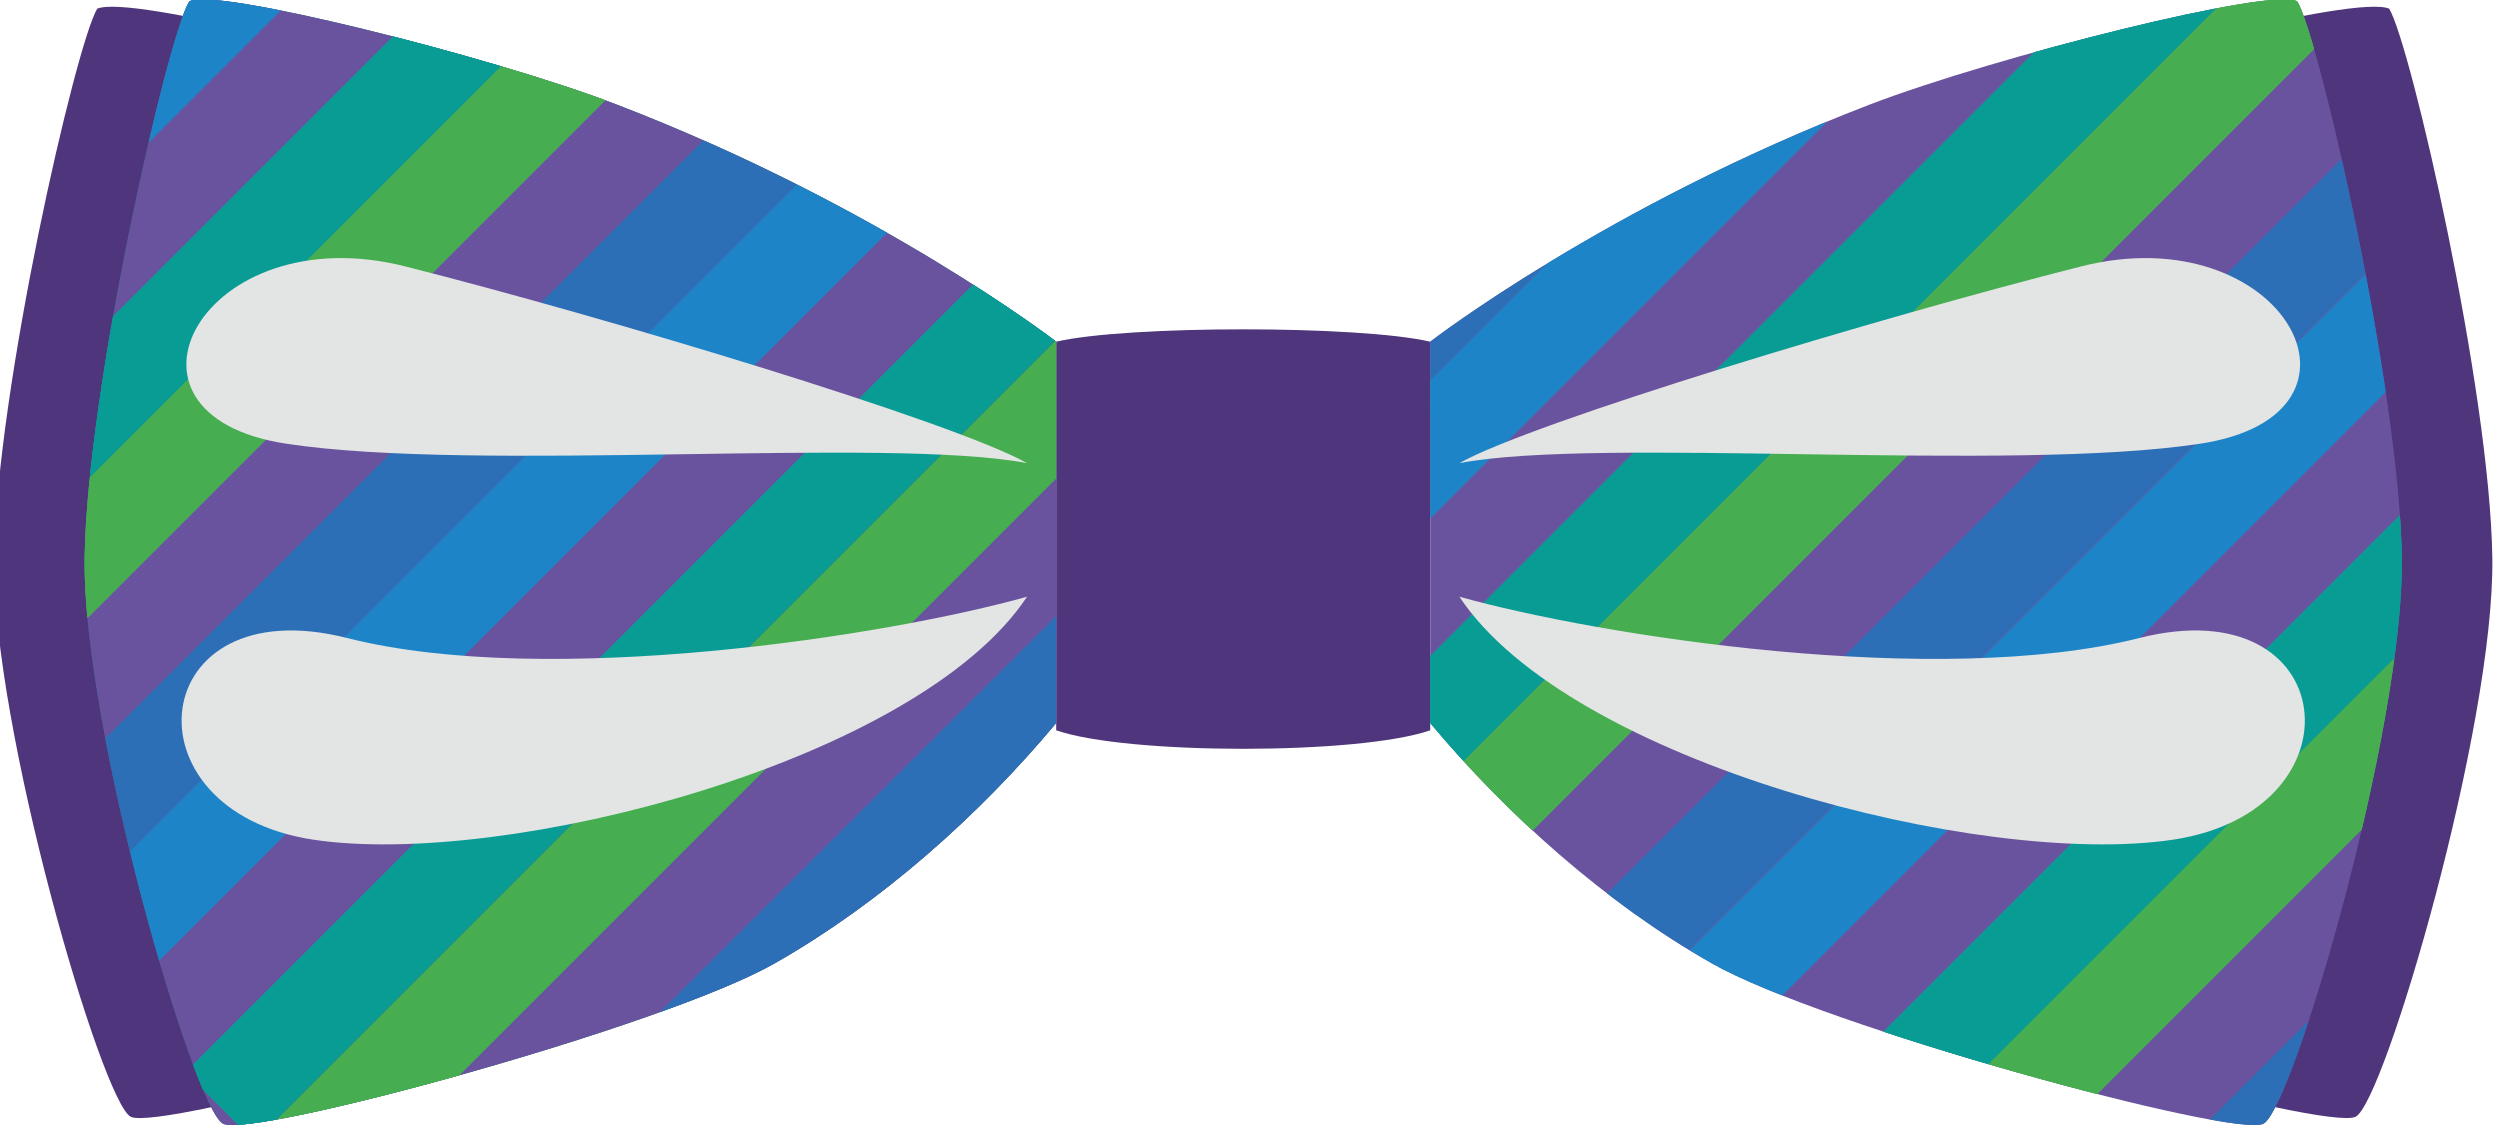 <?xml version="1.0" encoding="UTF-8" standalone="no"?>
<!-- Created with Inkscape (http://www.inkscape.org/) -->

<svg
   xmlns:dc="http://purl.org/dc/elements/1.1/"
   xmlns:cc="http://creativecommons.org/ns#"
   xmlns:rdf="http://www.w3.org/1999/02/22-rdf-syntax-ns#"
   xmlns:svg="http://www.w3.org/2000/svg"
   xmlns="http://www.w3.org/2000/svg"
   xmlns:xlink="http://www.w3.org/1999/xlink"
   xmlns:sodipodi="http://sodipodi.sourceforge.net/DTD/sodipodi-0.dtd"
   xmlns:inkscape="http://www.inkscape.org/namespaces/inkscape"
   width="194.468"
   height="87.622"
   viewBox="0 0 51.453 23.183"
   version="1.1"
   id="svg1161"
   inkscape:version="0.92.4 (5da689c313, 2019-01-14)"
   sodipodi:docname="3.svg">
  <defs
     id="defs1155">
    <clipPath
       id="SVGID_2_">
      <use
         height="100%"
         width="100%"
         y="0"
         x="0"
         style="overflow:visible"
         xlink:href="#SVGID_1_"
         overflow="visible"
         id="use15" />
    </clipPath>
    <clipPath
       id="SVGID_4_">
      <use
         height="100%"
         width="100%"
         y="0"
         x="0"
         style="overflow:visible"
         xlink:href="#SVGID_3_"
         overflow="visible"
         id="use91" />
    </clipPath>
    <clipPath
       id="SVGID_6_">
      <use
         height="100%"
         width="100%"
         y="0"
         x="0"
         style="overflow:visible"
         xlink:href="#SVGID_5_"
         overflow="visible"
         id="use193" />
    </clipPath>
    <clipPath
       id="SVGID_8_">
      <use
         height="100%"
         width="100%"
         y="0"
         x="0"
         style="overflow:visible"
         xlink:href="#SVGID_7_"
         overflow="visible"
         id="use251" />
    </clipPath>
    <clipPath
       id="SVGID_10_">
      <use
         height="100%"
         width="100%"
         y="0"
         x="0"
         style="overflow:visible"
         xlink:href="#SVGID_9_"
         overflow="visible"
         id="use335" />
    </clipPath>
    <clipPath
       id="SVGID_12_">
      <use
         height="100%"
         width="100%"
         y="0"
         x="0"
         style="overflow:visible"
         xlink:href="#SVGID_11_"
         overflow="visible"
         id="use453" />
    </clipPath>
    <clipPath
       id="SVGID_14_">
      <use
         height="100%"
         width="100%"
         y="0"
         x="0"
         style="overflow:visible"
         xlink:href="#SVGID_13_"
         overflow="visible"
         id="use597" />
    </clipPath>
    <clipPath
       id="SVGID_16_">
      <use
         height="100%"
         width="100%"
         y="0"
         x="0"
         style="overflow:visible"
         xlink:href="#SVGID_15_"
         overflow="visible"
         id="use679" />
    </clipPath>
    <clipPath
       id="SVGID_18_">
      <use
         height="100%"
         width="100%"
         y="0"
         x="0"
         style="overflow:visible"
         xlink:href="#SVGID_17_"
         overflow="visible"
         id="use785" />
    </clipPath>
    <clipPath
       id="SVGID_20_">
      <use
         height="100%"
         width="100%"
         y="0"
         x="0"
         style="overflow:visible"
         xlink:href="#SVGID_19_"
         overflow="visible"
         id="use837" />
    </clipPath>
    <clipPath
       id="SVGID_22_">
      <use
         height="100%"
         width="100%"
         y="0"
         x="0"
         style="overflow:visible"
         xlink:href="#SVGID_21_"
         overflow="visible"
         id="use915" />
    </clipPath>
    <clipPath
       id="SVGID_24_">
      <use
         height="100%"
         width="100%"
         y="0"
         x="0"
         style="overflow:visible"
         xlink:href="#SVGID_23_"
         overflow="visible"
         id="use1009" />
    </clipPath>
    <clipPath
       id="SVGID_26_">
      <use
         height="100%"
         width="100%"
         y="0"
         x="0"
         style="overflow:visible"
         xlink:href="#SVGID_25_"
         overflow="visible"
         id="use1129" />
    </clipPath>
    <clipPath
       id="SVGID_28_">
      <use
         height="100%"
         width="100%"
         y="0"
         x="0"
         style="overflow:visible"
         xlink:href="#SVGID_27_"
         overflow="visible"
         id="use1177" />
    </clipPath>
    <path
       inkscape:connector-curvature="0"
       id="SVGID_1_"
       d="m 85.61,63.771 c 0,0 9.11,-7.035 22.765,-12.285 6.524,-2.508 21.116,-6.162 22.188,-5.343 1.133,1.889 5.288,20.02 5.415,28.834 0.125,8.814 -5.667,28.584 -7.177,29.34 -1.511,0.754 -22.784,-5.016 -28.585,-8.31 C 94.676,92.859 89.593,88.308 85.611,83.54 85.61,80.015 85.61,63.771 85.61,63.771 Z" />
    <path
       inkscape:connector-curvature="0"
       id="SVGID_3_"
       d="m 66.218,63.771 c 0,0 -9.109,-7.035 -22.765,-12.285 -6.523,-2.508 -21.116,-6.162 -22.186,-5.343 -1.133,1.889 -5.288,20.021 -5.414,28.836 -0.127,8.812 5.666,28.582 7.176,29.338 1.511,0.754 22.782,-5.016 28.583,-8.31 5.54,-3.148 10.624,-7.699 14.605,-12.467 0.001,-3.525 0.001,-19.769 0.001,-19.769 z" />
    <path
       inkscape:connector-curvature="0"
       id="SVGID_5_"
       d="m 216.268,64.571 c 0,0 -9.109,-7.034 -22.765,-12.285 -6.523,-2.509 -21.116,-6.162 -22.187,-5.343 -1.133,1.889 -5.288,20.021 -5.414,28.835 -0.127,8.814 5.666,28.583 7.176,29.339 1.511,0.755 22.782,-5.014 28.583,-8.311 5.54,-3.147 10.624,-7.697 14.605,-12.465 0.002,-3.527 0.002,-19.77 0.002,-19.77 z" />
    <path
       inkscape:connector-curvature="0"
       id="SVGID_7_"
       d="m 235.66,64.57 c 0,0 9.11,-7.034 22.765,-12.285 6.524,-2.509 21.116,-6.162 22.188,-5.343 1.133,1.888 5.288,20.021 5.415,28.835 0.125,8.814 -5.667,28.583 -7.177,29.339 -1.511,0.755 -22.784,-5.014 -28.585,-8.311 -5.54,-3.148 -10.623,-7.697 -14.605,-12.466 C 235.66,80.814 235.66,64.57 235.66,64.57 Z" />
    <path
       inkscape:connector-curvature="0"
       id="SVGID_9_"
       d="m 365.769,66.058 c 0,0 -9.111,-7.032 -22.767,-12.284 -6.523,-2.508 -21.116,-6.161 -22.186,-5.343 -1.133,1.89 -5.289,20.021 -5.415,28.835 -0.126,8.814 5.667,28.583 7.178,29.338 1.51,0.757 22.782,-5.013 28.583,-8.31 5.54,-3.148 10.624,-7.696 14.606,-12.465 0.001,-3.526 0.001,-19.771 0.001,-19.771 z" />
    <path
       inkscape:connector-curvature="0"
       id="SVGID_11_"
       d="m 385.16,66.058 c 0,0 9.111,-7.034 22.766,-12.284 6.524,-2.508 21.116,-6.161 22.187,-5.343 1.133,1.89 5.288,20.021 5.416,28.835 0.125,8.814 -5.667,28.583 -7.178,29.338 -1.511,0.757 -22.782,-5.014 -28.585,-8.31 -5.54,-3.148 -10.623,-7.696 -14.605,-12.465 -10e-4,-3.526 -10e-4,-19.771 -10e-4,-19.771 z" />
    <path
       inkscape:connector-curvature="0"
       id="SVGID_13_"
       d="m 515.153,66.489 c 0,0 -9.11,-7.035 -22.766,-12.286 -6.523,-2.509 -21.116,-6.162 -22.186,-5.343 -1.133,1.89 -5.289,20.021 -5.415,28.834 -0.125,8.814 5.667,28.583 7.178,29.339 1.51,0.754 22.782,-5.014 28.583,-8.311 5.539,-3.147 10.624,-7.697 14.606,-12.465 0,-3.525 0,-19.768 0,-19.768 z" />
    <path
       inkscape:connector-curvature="0"
       id="SVGID_15_"
       d="m 534.544,66.489 c 0,0 9.112,-7.035 22.766,-12.286 6.525,-2.509 21.116,-6.162 22.188,-5.343 1.133,1.888 5.287,20.021 5.415,28.834 0.125,8.814 -5.667,28.583 -7.178,29.339 -1.51,0.754 -22.782,-5.015 -28.584,-8.311 -5.54,-3.147 -10.622,-7.697 -14.606,-12.465 -10e-4,-3.525 -10e-4,-19.768 -10e-4,-19.768 z" />
    <path
       inkscape:connector-curvature="0"
       id="SVGID_17_"
       d="m 666.023,66.498 c 0,0 -9.111,-7.035 -22.766,-12.285 -6.523,-2.509 -21.116,-6.162 -22.186,-5.343 -1.133,1.888 -5.289,20.02 -5.415,28.834 -0.126,8.814 5.667,28.583 7.178,29.338 1.511,0.755 22.782,-5.014 28.583,-8.31 5.539,-3.148 10.624,-7.698 14.606,-12.465 0,-3.527 0,-19.769 0,-19.769 z" />
    <path
       inkscape:connector-curvature="0"
       id="SVGID_19_"
       d="m 685.413,66.497 c 0,0 9.111,-7.034 22.766,-12.284 6.525,-2.509 21.116,-6.162 22.188,-5.343 1.133,1.888 5.287,20.02 5.415,28.834 0.125,8.814 -5.667,28.583 -7.178,29.338 -1.51,0.755 -22.782,-5.014 -28.584,-8.31 -5.54,-3.149 -10.623,-7.698 -14.606,-12.465 -10e-4,-3.527 -10e-4,-19.77 -10e-4,-19.77 z" />
    <path
       inkscape:connector-curvature="0"
       id="SVGID_21_"
       d="m 814.768,66.498 c 0,0 -9.109,-7.035 -22.765,-12.286 -6.523,-2.509 -21.116,-6.161 -22.186,-5.343 -1.133,1.888 -5.288,20.021 -5.414,28.835 -0.127,8.814 5.666,28.583 7.176,29.339 1.511,0.756 22.782,-5.014 28.583,-8.31 5.54,-3.148 10.624,-7.697 14.605,-12.466 10e-4,-3.526 10e-4,-19.769 10e-4,-19.769 z" />
    <path
       inkscape:connector-curvature="0"
       id="SVGID_23_"
       d="m 834.16,66.498 c 0,0 9.11,-7.035 22.765,-12.285 6.524,-2.509 21.116,-6.162 22.188,-5.343 1.133,1.889 5.288,20.021 5.415,28.835 0.125,8.814 -5.667,28.584 -7.177,29.339 -1.511,0.756 -22.784,-5.015 -28.585,-8.31 -5.54,-3.148 -10.622,-7.697 -14.605,-12.466 -10e-4,-3.527 -10e-4,-19.77 -10e-4,-19.77 z" />
    <path
       inkscape:connector-curvature="0"
       id="SVGID_25_"
       d="m 984.75,66.772 c 0,0 9.11,-7.035 22.765,-12.285 6.524,-2.509 21.116,-6.161 22.187,-5.343 1.133,1.889 5.288,20.021 5.414,28.835 0.126,8.814 -5.666,28.584 -7.177,29.34 -1.511,0.755 -22.782,-5.015 -28.583,-8.311 -5.54,-3.148 -10.624,-7.697 -14.606,-12.466 0,-3.527 0,-19.77 0,-19.77 z" />
    <path
       inkscape:connector-curvature="0"
       id="SVGID_27_"
       d="m 965.359,66.772 c 0,0 -9.11,-7.034 -22.765,-12.285 -6.524,-2.509 -21.116,-6.162 -22.187,-5.343 -1.133,1.889 -5.289,20.021 -5.415,28.835 -0.126,8.814 5.667,28.583 7.178,29.339 1.511,0.755 22.782,-5.015 28.583,-8.311 5.54,-3.148 10.624,-7.697 14.606,-12.466 0,-3.526 0,-19.769 0,-19.769 z" />
  </defs>
  <sodipodi:namedview
     id="base"
     pagecolor="#ffffff"
     bordercolor="#666666"
     borderopacity="1.0"
     inkscape:pageopacity="0.0"
     inkscape:pageshadow="2"
     inkscape:zoom="0.98994949"
     inkscape:cx="402.22763"
     inkscape:cy="-84.648209"
     inkscape:document-units="mm"
     inkscape:current-layer="layer1"
     showgrid="false"
     units="px"
     inkscape:window-width="1920"
     inkscape:window-height="1017"
     inkscape:window-x="-8"
     inkscape:window-y="-8"
     inkscape:window-maximized="1"
     fit-margin-top="0"
     fit-margin-left="0"
     fit-margin-right="0"
     fit-margin-bottom="0" />
  <g
     inkscape:label="Layer 1"
     inkscape:groupmode="layer"
     id="layer1"
     transform="translate(-0.847,-260.105)">
    <g
       transform="matrix(0.397,0,0,0.397,-181.931,240.741)"
       id="g770">
      <g
         id="g756">
        <path
           style="fill:#4e357c"
           inkscape:connector-curvature="0"
           d="m 509.829,66.633 c 0,0 -8.997,-6.947 -22.482,-12.133 -6.442,-2.477 -20.17,-6.017 -21.909,-5.275 -1.119,1.866 -5.222,19.77 -5.347,28.475 -0.124,8.704 5.596,28.225 7.087,28.972 1.493,0.745 22.497,-4.953 28.226,-8.207 5.47,-3.11 10.49,-7.602 14.424,-12.311 0.001,-3.481 0.001,-19.521 0.001,-19.521 z"
           id="path584" />
        <path
           style="fill:#007971"
           inkscape:connector-curvature="0"
           d="m 515.153,66.489 c 0,0 -9.11,-7.035 -22.766,-12.286 -6.523,-2.509 -21.116,-6.162 -22.186,-5.343 -1.133,1.89 -5.289,20.021 -5.415,28.834 -0.125,8.814 5.667,28.583 7.178,29.339 1.51,0.754 22.782,-5.014 28.583,-8.311 5.539,-3.147 10.624,-7.697 14.606,-12.465 0,-3.525 0,-19.768 0,-19.768 z"
           id="path586" />
        <path
           style="fill:#4e357c"
           inkscape:connector-curvature="0"
           d="m 539.868,66.632 c 0,0 8.997,-6.946 22.48,-12.132 6.443,-2.477 20.17,-6.017 21.91,-5.275 1.118,1.864 5.223,19.77 5.347,28.475 0.124,8.704 -5.596,28.225 -7.088,28.97 -1.492,0.747 -22.497,-4.951 -28.225,-8.205 -5.472,-3.11 -10.491,-7.602 -14.424,-12.311 0,-3.482 0,-19.522 0,-19.522 z"
           id="path588" />
        <path
           style="fill:#4e357c"
           inkscape:connector-curvature="0"
           d="m 515.153,66.489 c 0,2.015 0,17.124 0,20.147 3.69,1.279 15.701,1.279 19.391,0 0,-3.022 0,-18.132 0,-20.147 -3.674,-0.854 -15.717,-0.854 -19.391,0 z"
           id="path590" />
        <g
           id="g672">
          <defs
             id="defs593">
            <path
               inkscape:connector-curvature="0"
               id="path3296"
               d="m 515.153,66.489 c 0,0 -9.11,-7.035 -22.766,-12.286 -6.523,-2.509 -21.116,-6.162 -22.186,-5.343 -1.133,1.89 -5.289,20.021 -5.415,28.834 -0.125,8.814 5.667,28.583 7.178,29.339 1.51,0.754 22.782,-5.014 28.583,-8.311 5.539,-3.147 10.624,-7.697 14.606,-12.465 0,-3.525 0,-19.768 0,-19.768 z" />
          </defs>
          <use
             height="100%"
             width="100%"
             y="0"
             x="0"
             style="overflow:visible;fill:#6a539e"
             xlink:href="#SVGID_13_"
             overflow="visible"
             id="use595" />
          <clipPath
             id="clipPath2466">
            <use
               height="100%"
               width="100%"
               y="0"
               x="0"
               style="overflow:visible"
               xlink:href="#SVGID_13_"
               overflow="visible"
               id="use2464" />
          </clipPath>
          <g
             clip-path="url(#SVGID_14_)"
             id="g670">
            <g
               id="g612">
              <rect
                 style="fill:#099c95"
                 x="468.466"
                 y="-38.342"
                 transform="matrix(0.707,0.707,-0.707,0.707,152.957,-326.892)"
                 width="5.062"
                 height="118.992"
                 id="rect600" />
              <rect
                 style="fill:#46ae51"
                 x="472.046"
                 y="-34.762"
                 transform="matrix(0.707,0.707,-0.707,0.707,156.419,-328.269)"
                 width="5.064"
                 height="118.993"
                 id="rect602" />
              <rect
                 style="fill:#2d6fb6"
                 x="479.207"
                 y="-27.601"
                 transform="matrix(0.707,0.707,-0.707,0.707,163.652,-331.299)"
                 width="5.064"
                 height="118.993"
                 id="rect604" />
              <rect
                 style="fill:#1d85c7"
                 x="482.787"
                 y="-24.021"
                 transform="matrix(0.707,0.707,-0.707,0.707,167.244,-332.793)"
                 width="5.062"
                 height="118.993"
                 id="rect606" />
              <rect
                 style="fill:#099c95"
                 x="489.947"
                 y="-16.86"
                 transform="matrix(0.707,0.707,-0.707,0.707,174.445,-335.792)"
                 width="5.064"
                 height="118.993"
                 id="rect608" />
              <rect
                 style="fill:#46ae51"
                 x="493.528"
                 y="-13.281"
                 transform="matrix(0.707,0.707,-0.707,0.707,177.956,-337.217)"
                 width="5.063"
                 height="118.994"
                 id="rect610" />
            </g>
            <g
               id="g626">
              <rect
                 style="fill:#099c95"
                 x="489.947"
                 y="-16.86"
                 transform="matrix(0.707,0.707,-0.707,0.707,174.445,-335.792)"
                 width="5.064"
                 height="118.993"
                 id="rect614" />
              <rect
                 style="fill:#46ae51"
                 x="493.528"
                 y="-13.281"
                 transform="matrix(0.707,0.707,-0.707,0.707,177.956,-337.217)"
                 width="5.063"
                 height="118.994"
                 id="rect616" />
              <rect
                 style="fill:#2d6fb6"
                 x="500.688"
                 y="-6.12"
                 transform="matrix(0.707,0.707,-0.707,0.707,185.119,-340.185)"
                 width="5.063"
                 height="118.992"
                 id="rect618" />
              <rect
                 style="fill:#1d85c7"
                 x="504.268"
                 y="-2.539"
                 transform="matrix(0.707,0.707,-0.707,0.707,188.699,-341.668)"
                 width="5.063"
                 height="118.992"
                 id="rect620" />
              <rect
                 style="fill:#099c95"
                 x="511.43"
                 y="4.62"
                 transform="matrix(0.707,0.707,-0.707,0.707,195.833,-344.615)"
                 width="5.063"
                 height="118.994"
                 id="rect622" />
              <rect
                 style="fill:#46ae51"
                 x="515.009"
                 y="8.202"
                 transform="matrix(0.707,0.707,-0.707,0.707,199.538,-346.193)"
                 width="5.064"
                 height="118.992"
                 id="rect624" />
            </g>
            <g
               id="g640">
              <rect
                 style="fill:#099c95"
                 x="511.43"
                 y="4.62"
                 transform="matrix(0.707,0.707,-0.707,0.707,195.833,-344.615)"
                 width="5.063"
                 height="118.994"
                 id="rect628" />
              <rect
                 style="fill:#46ae51"
                 x="515.009"
                 y="8.202"
                 transform="matrix(0.707,0.707,-0.707,0.707,199.538,-346.193)"
                 width="5.064"
                 height="118.992"
                 id="rect630" />
              <rect
                 style="fill:#2d6fb6"
                 x="522.17"
                 y="15.361"
                 transform="matrix(0.707,0.707,-0.707,0.707,206.599,-349.083)"
                 width="5.062"
                 height="118.992"
                 id="rect632" />
              <rect
                 style="fill:#1d85c7"
                 x="525.749"
                 y="18.942"
                 transform="matrix(0.707,0.707,-0.707,0.707,210.254,-350.622)"
                 width="5.064"
                 height="118.993"
                 id="rect634" />
              <rect
                 style="fill:#099c95"
                 x="532.91"
                 y="26.102"
                 transform="matrix(0.707,0.707,-0.707,0.707,217.309,-353.51)"
                 width="5.063"
                 height="118.993"
                 id="rect636" />
              <rect
                 style="fill:#46ae51"
                 x="536.49"
                 y="29.683"
                 transform="matrix(0.707,0.707,-0.707,0.707,220.966,-355.048)"
                 width="5.065"
                 height="118.992"
                 id="rect638" />
            </g>
            <g
               id="g654">
              <rect
                 style="fill:#099c95"
                 x="532.91"
                 y="26.102"
                 transform="matrix(0.707,0.707,-0.707,0.707,217.309,-353.51)"
                 width="5.063"
                 height="118.993"
                 id="rect642" />
              <rect
                 style="fill:#46ae51"
                 x="536.49"
                 y="29.683"
                 transform="matrix(0.707,0.707,-0.707,0.707,220.966,-355.048)"
                 width="5.065"
                 height="118.992"
                 id="rect644" />
              <rect
                 style="fill:#2d6fb6"
                 x="543.651"
                 y="36.841"
                 transform="matrix(0.707,0.707,-0.707,0.707,228.035,-357.95)"
                 width="5.063"
                 height="118.995"
                 id="rect646" />
              <rect
                 style="fill:#1d85c7"
                 x="547.231"
                 y="40.423"
                 transform="matrix(0.707,0.707,-0.707,0.707,231.785,-359.55)"
                 width="5.063"
                 height="118.993"
                 id="rect648" />
              <rect
                 style="fill:#099c95"
                 x="554.392"
                 y="47.583"
                 transform="matrix(0.707,0.707,-0.707,0.707,238.787,-362.408)"
                 width="5.064"
                 height="118.993"
                 id="rect650" />
              <rect
                 style="fill:#46ae51"
                 x="557.973"
                 y="51.164"
                 transform="matrix(0.707,0.707,-0.707,0.707,242.403,-363.916)"
                 width="5.062"
                 height="118.993"
                 id="rect652" />
            </g>
            <g
               id="g668">
              <rect
                 style="fill:#099c95"
                 x="554.391"
                 y="47.583"
                 transform="matrix(0.707,0.707,-0.707,0.707,238.885,-362.474)"
                 width="5.062"
                 height="118.993"
                 id="rect656" />
              <rect
                 style="fill:#46ae51"
                 x="557.972"
                 y="51.162"
                 transform="matrix(0.707,0.707,-0.707,0.707,242.303,-363.849)"
                 width="5.064"
                 height="118.995"
                 id="rect658" />
              <rect
                 style="fill:#2d6fb6"
                 x="565.133"
                 y="58.324"
                 transform="matrix(0.707,0.707,-0.707,0.707,249.543,-366.868)"
                 width="5.063"
                 height="118.993"
                 id="rect660" />
              <rect
                 style="fill:#1d85c7"
                 x="568.713"
                 y="61.905"
                 transform="matrix(0.707,0.707,-0.707,0.707,253.157,-368.373)"
                 width="5.063"
                 height="118.993"
                 id="rect662" />
              <rect
                 style="fill:#099c95"
                 x="575.873"
                 y="69.064"
                 transform="matrix(0.707,0.707,-0.707,0.707,260.251,-371.297)"
                 width="5.063"
                 height="118.994"
                 id="rect664" />
              <rect
                 style="fill:#46ae51"
                 x="579.453"
                 y="72.645"
                 transform="matrix(0.707,0.707,-0.707,0.707,263.897,-372.822)"
                 width="5.063"
                 height="118.992"
                 id="rect666" />
            </g>
          </g>
        </g>
        <g
           id="g754">
          <defs
             id="defs675">
            <path
               inkscape:connector-curvature="0"
               id="path3339"
               d="m 534.544,66.489 c 0,0 9.112,-7.035 22.766,-12.286 6.525,-2.509 21.116,-6.162 22.188,-5.343 1.133,1.888 5.287,20.021 5.415,28.834 0.125,8.814 -5.667,28.583 -7.178,29.339 -1.51,0.754 -22.782,-5.015 -28.584,-8.311 -5.54,-3.147 -10.622,-7.697 -14.606,-12.465 -10e-4,-3.525 -10e-4,-19.768 -10e-4,-19.768 z" />
          </defs>
          <use
             height="100%"
             width="100%"
             y="0"
             x="0"
             style="overflow:visible;fill:#6a539e"
             xlink:href="#SVGID_15_"
             overflow="visible"
             id="use677" />
          <clipPath
             id="clipPath2510">
            <use
               height="100%"
               width="100%"
               y="0"
               x="0"
               style="overflow:visible"
               xlink:href="#SVGID_15_"
               overflow="visible"
               id="use2508" />
          </clipPath>
          <g
             clip-path="url(#SVGID_16_)"
             id="g752">
            <g
               id="g694">
              <rect
                 style="fill:#099c95"
                 x="468.466"
                 y="-38.342"
                 transform="matrix(0.707,0.707,-0.707,0.707,152.957,-326.892)"
                 width="5.062"
                 height="118.992"
                 id="rect682" />
              <rect
                 style="fill:#46ae51"
                 x="472.046"
                 y="-34.762"
                 transform="matrix(0.707,0.707,-0.707,0.707,156.419,-328.269)"
                 width="5.064"
                 height="118.993"
                 id="rect684" />
              <rect
                 style="fill:#2d6fb6"
                 x="479.207"
                 y="-27.601"
                 transform="matrix(0.707,0.707,-0.707,0.707,163.652,-331.299)"
                 width="5.064"
                 height="118.993"
                 id="rect686" />
              <rect
                 style="fill:#1d85c7"
                 x="482.787"
                 y="-24.021"
                 transform="matrix(0.707,0.707,-0.707,0.707,167.244,-332.793)"
                 width="5.062"
                 height="118.993"
                 id="rect688" />
              <rect
                 style="fill:#099c95"
                 x="489.947"
                 y="-16.86"
                 transform="matrix(0.707,0.707,-0.707,0.707,174.445,-335.792)"
                 width="5.064"
                 height="118.993"
                 id="rect690" />
              <rect
                 style="fill:#46ae51"
                 x="493.528"
                 y="-13.281"
                 transform="matrix(0.707,0.707,-0.707,0.707,177.956,-337.217)"
                 width="5.063"
                 height="118.994"
                 id="rect692" />
            </g>
            <g
               id="g708">
              <rect
                 style="fill:#099c95"
                 x="489.947"
                 y="-16.86"
                 transform="matrix(0.707,0.707,-0.707,0.707,174.445,-335.792)"
                 width="5.064"
                 height="118.993"
                 id="rect696" />
              <rect
                 style="fill:#46ae51"
                 x="493.528"
                 y="-13.281"
                 transform="matrix(0.707,0.707,-0.707,0.707,177.956,-337.217)"
                 width="5.063"
                 height="118.994"
                 id="rect698" />
              <rect
                 style="fill:#2d6fb6"
                 x="500.688"
                 y="-6.12"
                 transform="matrix(0.707,0.707,-0.707,0.707,185.119,-340.185)"
                 width="5.063"
                 height="118.992"
                 id="rect700" />
              <rect
                 style="fill:#1d85c7"
                 x="504.268"
                 y="-2.539"
                 transform="matrix(0.707,0.707,-0.707,0.707,188.699,-341.668)"
                 width="5.063"
                 height="118.992"
                 id="rect702" />
              <rect
                 style="fill:#099c95"
                 x="511.43"
                 y="4.62"
                 transform="matrix(0.707,0.707,-0.707,0.707,195.833,-344.615)"
                 width="5.063"
                 height="118.994"
                 id="rect704" />
              <rect
                 style="fill:#46ae51"
                 x="515.009"
                 y="8.202"
                 transform="matrix(0.707,0.707,-0.707,0.707,199.538,-346.193)"
                 width="5.064"
                 height="118.992"
                 id="rect706" />
            </g>
            <g
               id="g722">
              <rect
                 style="fill:#099c95"
                 x="511.43"
                 y="4.62"
                 transform="matrix(0.707,0.707,-0.707,0.707,195.833,-344.615)"
                 width="5.063"
                 height="118.994"
                 id="rect710" />
              <rect
                 style="fill:#46ae51"
                 x="515.009"
                 y="8.202"
                 transform="matrix(0.707,0.707,-0.707,0.707,199.538,-346.193)"
                 width="5.064"
                 height="118.992"
                 id="rect712" />
              <rect
                 style="fill:#2d6fb6"
                 x="522.17"
                 y="15.361"
                 transform="matrix(0.707,0.707,-0.707,0.707,206.599,-349.083)"
                 width="5.062"
                 height="118.992"
                 id="rect714" />
              <rect
                 style="fill:#1d85c7"
                 x="525.749"
                 y="18.942"
                 transform="matrix(0.707,0.707,-0.707,0.707,210.254,-350.622)"
                 width="5.064"
                 height="118.993"
                 id="rect716" />
              <rect
                 style="fill:#099c95"
                 x="532.91"
                 y="26.102"
                 transform="matrix(0.707,0.707,-0.707,0.707,217.309,-353.51)"
                 width="5.063"
                 height="118.993"
                 id="rect718" />
              <rect
                 style="fill:#46ae51"
                 x="536.49"
                 y="29.683"
                 transform="matrix(0.707,0.707,-0.707,0.707,220.966,-355.048)"
                 width="5.065"
                 height="118.992"
                 id="rect720" />
            </g>
            <g
               id="g736">
              <rect
                 style="fill:#099c95"
                 x="532.91"
                 y="26.102"
                 transform="matrix(0.707,0.707,-0.707,0.707,217.309,-353.51)"
                 width="5.063"
                 height="118.993"
                 id="rect724" />
              <rect
                 style="fill:#46ae51"
                 x="536.49"
                 y="29.683"
                 transform="matrix(0.707,0.707,-0.707,0.707,220.966,-355.048)"
                 width="5.065"
                 height="118.992"
                 id="rect726" />
              <rect
                 style="fill:#2d6fb6"
                 x="543.651"
                 y="36.841"
                 transform="matrix(0.707,0.707,-0.707,0.707,228.035,-357.95)"
                 width="5.063"
                 height="118.995"
                 id="rect728" />
              <rect
                 style="fill:#1d85c7"
                 x="547.231"
                 y="40.423"
                 transform="matrix(0.707,0.707,-0.707,0.707,231.785,-359.55)"
                 width="5.063"
                 height="118.993"
                 id="rect730" />
              <rect
                 style="fill:#099c95"
                 x="554.392"
                 y="47.583"
                 transform="matrix(0.707,0.707,-0.707,0.707,238.787,-362.408)"
                 width="5.064"
                 height="118.993"
                 id="rect732" />
              <rect
                 style="fill:#46ae51"
                 x="557.973"
                 y="51.164"
                 transform="matrix(0.707,0.707,-0.707,0.707,242.403,-363.916)"
                 width="5.062"
                 height="118.993"
                 id="rect734" />
            </g>
            <g
               id="g750">
              <rect
                 style="fill:#099c95"
                 x="554.391"
                 y="47.583"
                 transform="matrix(0.707,0.707,-0.707,0.707,238.885,-362.474)"
                 width="5.062"
                 height="118.993"
                 id="rect738" />
              <rect
                 style="fill:#46ae51"
                 x="557.972"
                 y="51.162"
                 transform="matrix(0.707,0.707,-0.707,0.707,242.303,-363.849)"
                 width="5.064"
                 height="118.995"
                 id="rect740" />
              <rect
                 style="fill:#2d6fb6"
                 x="565.133"
                 y="58.324"
                 transform="matrix(0.707,0.707,-0.707,0.707,249.543,-366.868)"
                 width="5.063"
                 height="118.993"
                 id="rect742" />
              <rect
                 style="fill:#1d85c7"
                 x="568.713"
                 y="61.905"
                 transform="matrix(0.707,0.707,-0.707,0.707,253.157,-368.373)"
                 width="5.063"
                 height="118.993"
                 id="rect744" />
              <rect
                 style="fill:#099c95"
                 x="575.873"
                 y="69.064"
                 transform="matrix(0.707,0.707,-0.707,0.707,260.251,-371.297)"
                 width="5.063"
                 height="118.994"
                 id="rect746" />
              <rect
                 style="fill:#46ae51"
                 x="579.453"
                 y="72.645"
                 transform="matrix(0.707,0.707,-0.707,0.707,263.897,-372.822)"
                 width="5.063"
                 height="118.992"
                 id="rect748" />
            </g>
          </g>
        </g>
      </g>
      <g
         id="g762">
        <path
           style="fill:#e3e4e4"
           inkscape:connector-curvature="0"
           d="m 513.642,72.785 c -3.812,-2.14 -21.784,-7.555 -32.234,-10.199 -10.451,-2.645 -16.117,7.681 -6.17,9.192 9.946,1.511 31.101,-0.379 38.404,1.007 z"
           id="path758" />
        <path
           style="fill:#e3e4e4"
           inkscape:connector-curvature="0"
           d="m 513.642,79.709 c -7.177,2.016 -24.806,4.786 -35.256,2.141 -10.452,-2.643 -11.711,8.94 -1.764,10.453 9.948,1.51 31.356,-4.038 37.02,-12.594 z"
           id="path760" />
      </g>
      <g
         id="g768">
        <path
           style="fill:#e3e4e4"
           inkscape:connector-curvature="0"
           d="m 536.055,72.785 c 3.813,-2.14 21.784,-7.555 32.235,-10.199 10.452,-2.645 16.117,7.681 6.169,9.192 -9.946,1.511 -31.101,-0.379 -38.404,1.007 z"
           id="path764" />
        <path
           style="fill:#e3e4e4"
           inkscape:connector-curvature="0"
           d="m 536.055,79.709 c 7.177,2.016 24.805,4.786 35.257,2.141 10.451,-2.643 11.71,8.939 1.763,10.453 -9.948,1.51 -31.357,-4.038 -37.02,-12.594 z"
           id="path766" />
      </g>
    </g>
    <g
       transform="matrix(0.397,0,0,0.397,-3.594,240.741)"
       id="g1288" />
    <g
       transform="matrix(0.397,0,0,0.397,-3.594,240.741)"
       id="g1290" />
    <g
       transform="matrix(0.397,0,0,0.397,-3.594,240.741)"
       id="g1292" />
    <g
       transform="matrix(0.397,0,0,0.397,-3.594,240.741)"
       id="g1294" />
    <g
       transform="matrix(0.397,0,0,0.397,-3.594,240.741)"
       id="g1296" />
    <g
       transform="matrix(0.397,0,0,0.397,-3.594,240.741)"
       id="g1298" />
  </g>
</svg>
